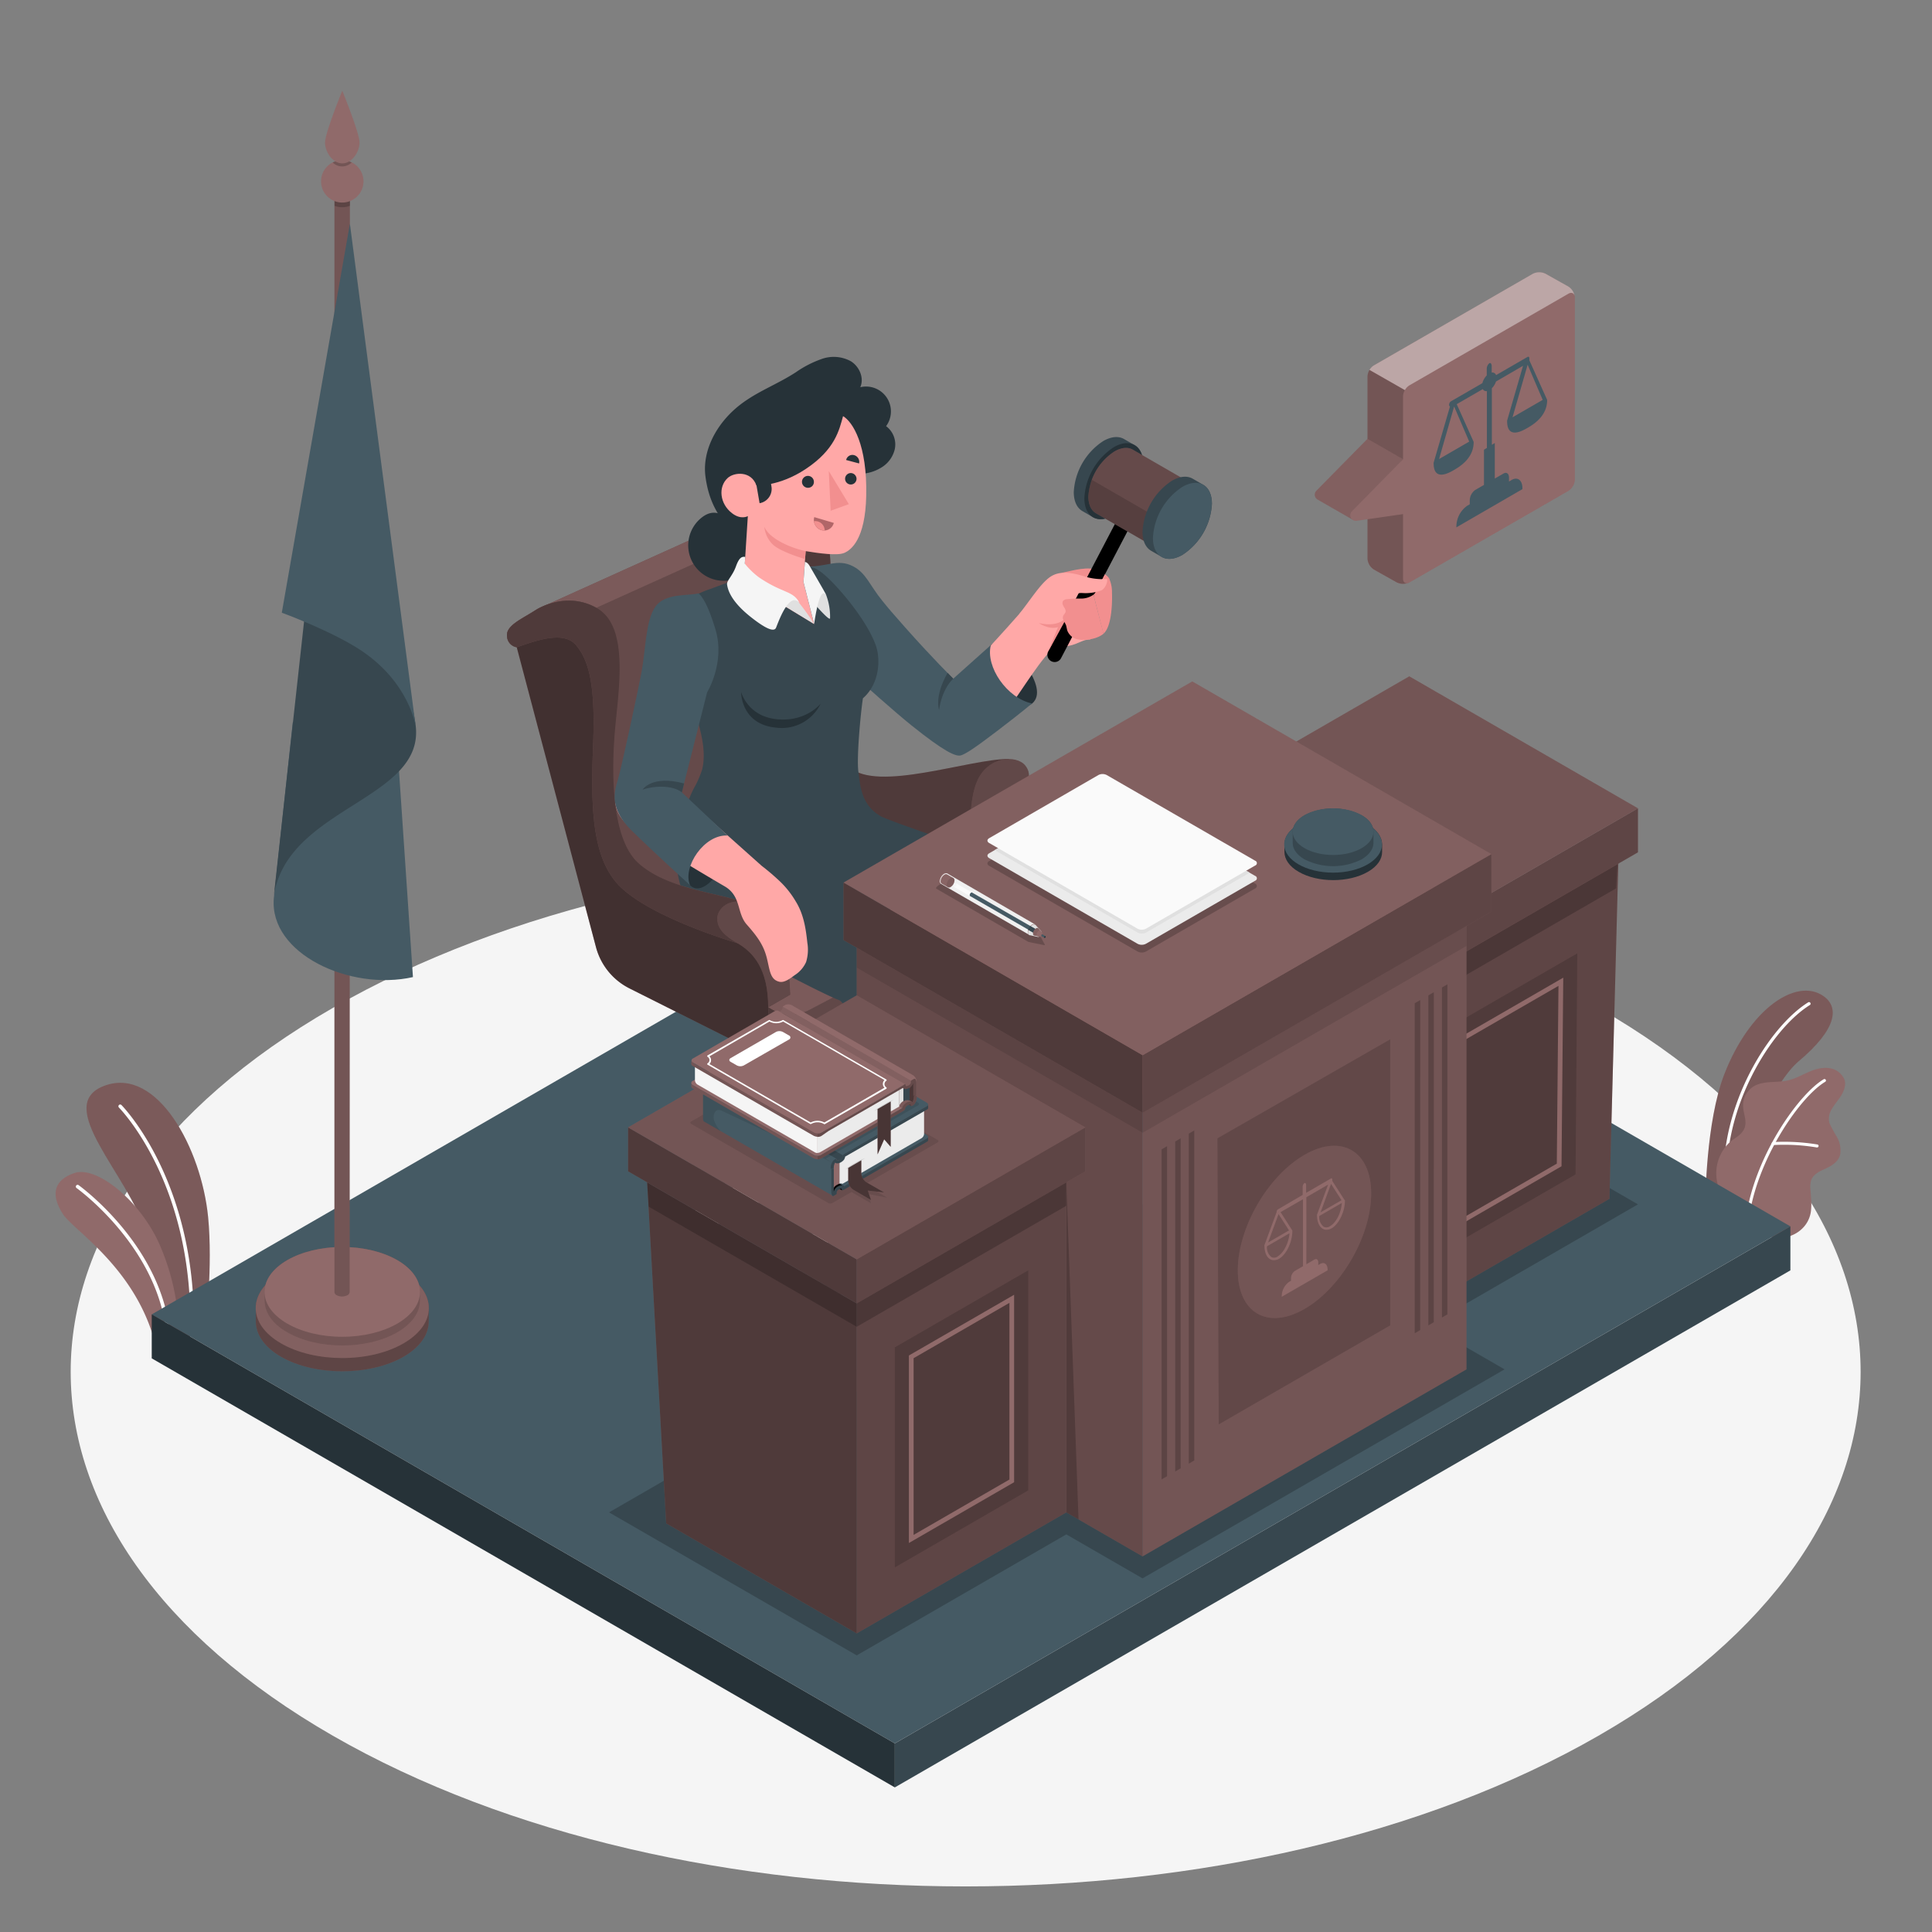 <svg xmlns="http://www.w3.org/2000/svg" viewBox="0 0 500 500"><rect x="0" y="0" width="500" height="500" fill="#808080" stroke="none"/><g id="freepik--Floor--inject-33"><path id="freepik--floor--inject-33" d="M413.69,260.85c-90.45-52-237.11-52-327.56,0s-90.45,136.34,0,188.35,237.11,52,327.56,0S504.14,312.86,413.69,260.85Z" style="fill:#f5f5f5"></path></g><g id="freepik--Plants--inject-33"><g id="freepik--plants--inject-33"><path d="M45.65,348.17l7.59-4.38s1.86-16.24.62-28.82c-1.74-17.68-13.15-39-26.77-34s6.24,23,10.66,38S45.65,348.17,45.65,348.17Z" style="fill:#906A6A"></path><path d="M45.65,348.17l7.59-4.38s1.86-16.24.62-28.82c-1.74-17.68-13.15-39-26.77-34s6.24,23,10.66,38S45.65,348.17,45.65,348.17Z" style="opacity:0.15"></path><path d="M49.64,346.33h0a.46.46,0,0,1-.45-.48c1.33-39.28-18.22-59-18.42-59.23a.46.46,0,0,1,.65-.65c.2.2,20,20.24,18.69,59.92A.46.46,0,0,1,49.64,346.33Z" style="fill:#fff"></path><path d="M40.88,350.9l5.4-3.11a59.49,59.49,0,0,0-4.55-24.69c-4.75-11.79-16.56-21.57-22.5-19.51s-5.79,6.26-2.89,10.68S36.84,329.21,40.88,350.9Z" style="fill:#906A6A"></path><path d="M43.73,349.72h0a.46.46,0,0,1-.46-.46c.11-24.84-23.21-41.62-23.45-41.79a.47.47,0,0,1-.11-.64.45.45,0,0,1,.64-.11c.24.17,23.95,17.23,23.84,42.54A.47.47,0,0,1,43.73,349.72Z" style="fill:#fff"></path></g><g id="freepik--plants--inject-33"><path d="M447.37,313.93l-6-3.11s.09-20.48,4.88-32.81c6.65-17.09,18.65-25,25.58-20.28,4.05,2.75,3.93,8.3-6.34,16.93C459.44,279.75,450.84,297.24,447.37,313.93Z" style="fill:#906A6A"></path><g style="opacity:0.15"><path d="M447.37,313.93l-6-3.11s.09-20.48,4.88-32.81c6.65-17.09,18.65-25,25.58-20.28,4.05,2.75,3.93,8.3-6.34,16.93C459.44,279.75,450.84,297.24,447.37,313.93Z"></path></g><path d="M446.59,300.48h.05a.42.42,0,0,0,.44-.38c1.34-17.31,12.1-34.25,21.31-40a.4.4,0,0,0,.12-.57.4.4,0,0,0-.56-.12c-9.38,5.87-20.33,23.08-21.69,40.65A.43.43,0,0,0,446.59,300.48Z" style="fill:#fff"></path><path d="M459.48,320.69c.73.66,3.52-.66,4.28-1a8.19,8.19,0,0,0,3.32-2.47,7.58,7.58,0,0,0,1.64-4.36,17.53,17.53,0,0,0,0-2.51c-.06-.83-.11-1.65-.17-2.47a6.15,6.15,0,0,1,.17-2.42c.55-1.54,2.2-2.35,3.69-3,1.65-.75,3.43-1.83,3.84-3.75a6.88,6.88,0,0,0-.81-4.37,39.51,39.51,0,0,1-2-3.72,4.76,4.76,0,0,1,.7-3.71c.67-1.16,1.58-2.16,2.3-3.29s1.55-3.11.75-4.56c-1.8-3.24-5.4-3.13-8.46-1.9-2.05.83-4,2-6.12,2.47-2.91.64-6.17,0-8.72,1.5a5.85,5.85,0,0,0-2.79,5.11c.06,1.9,1.06,3.84.41,5.63s-2.39,2.51-3.75,3.65a11,11,0,0,0-3.36,10.37,24.71,24.71,0,0,0,3,8S458.8,320.08,459.48,320.69Z" style="fill:#906A6A"></path><path d="M452.4,314.16h0a.41.41,0,0,0,.46-.32c2.64-15.14,13.31-30.17,19.5-33.87a.38.38,0,0,0,.14-.53.39.39,0,0,0-.53-.13c-6.32,3.77-17.2,19-19.88,34.4A.39.39,0,0,0,452.4,314.16Z" style="fill:#fff"></path><path d="M458.81,296.34a.2.2,0,0,0,.11,0,51.27,51.27,0,0,1,11.28.62.39.39,0,0,0,.44-.32.37.37,0,0,0-.31-.45,53,53,0,0,0-11.47-.62.4.4,0,0,0-.36.42A.39.39,0,0,0,458.81,296.34Z" style="fill:#fff"></path></g></g><g id="freepik--Stage--inject-33"><g id="freepik--Pallet--inject-33"><polygon points="39.27 340.16 231.58 451.19 463.35 317.38 271.03 206.35 39.27 340.16" style="fill:#455a64"></polygon><polygon points="39.27 340.16 39.27 351.54 231.58 462.58 231.58 451.19 39.27 340.16" style="fill:#263238"></polygon><polygon points="463.35 317.38 463.35 328.77 231.58 462.58 231.58 451.19 463.35 317.38" style="fill:#37474f"></polygon></g></g><g id="freepik--Character--inject-33"><g id="freepik--character--inject-33"><g id="freepik--Chair--inject-33"><path d="M177.6,327a4.55,4.55,0,0,0,.12,1.09,2.48,2.48,0,0,0,1,1.53l0,0a2.85,2.85,0,0,0,3-.23,9.2,9.2,0,0,0,4.17-7.22,3,3,0,0,0-1.18-2.64h0l-.2-.11h0a2.52,2.52,0,0,0-1.77-.07,4.43,4.43,0,0,0-1,.44A9.19,9.19,0,0,0,177.6,327Z" style="fill:#37474f"></path><path d="M178.74,318a3.84,3.84,0,0,1,1.85-.56,2.22,2.22,0,0,1,1.17.33l.11.06,2.68,1.55a2.52,2.52,0,0,0-1.77-.07,4.43,4.43,0,0,0-1,.44,9.19,9.19,0,0,0-4.16,7.2,4.55,4.55,0,0,0,.12,1.09,2.48,2.48,0,0,0,1,1.53l-2.76-1.6,0,0-.24-.14-.07-.05a3.07,3.07,0,0,1-1-2.55A9.2,9.2,0,0,1,178.74,318Z" style="fill:#263238"></path><path d="M222.65,302.73a5.22,5.22,0,0,0,.11,1.09,2.56,2.56,0,0,0,1,1.53l0,0a2.89,2.89,0,0,0,3-.24,9.18,9.18,0,0,0,4.16-7.21,3,3,0,0,0-1.17-2.64h0l-.2-.12h0a2.58,2.58,0,0,0-1.77-.07,5,5,0,0,0-1,.45A9.17,9.17,0,0,0,222.65,302.73Z" style="fill:#37474f"></path><path d="M223.78,293.78a3.76,3.76,0,0,1,1.86-.56,2.13,2.13,0,0,1,1.17.33l.11.05,2.68,1.55a2.58,2.58,0,0,0-1.77-.07,5,5,0,0,0-1,.45,9.17,9.17,0,0,0-4.16,7.2,5.22,5.22,0,0,0,.11,1.09,2.56,2.56,0,0,0,1,1.53l-2.76-1.6,0,0-.24-.14-.07,0a3.08,3.08,0,0,1-1-2.56A9.19,9.19,0,0,1,223.78,293.78Z" style="fill:#263238"></path><path d="M214.61,336.41a5.19,5.19,0,0,1-.12,1.09,2.51,2.51,0,0,1-1,1.53l0,0a2.87,2.87,0,0,1-3-.23,9.22,9.22,0,0,1-4.17-7.22,3,3,0,0,1,1.18-2.64h0l.2-.12h0a2.67,2.67,0,0,1,1.78-.07,5.5,5.5,0,0,1,1,.45A9.17,9.17,0,0,1,214.61,336.41Z" style="fill:#37474f"></path><path d="M213.47,327.46a3.84,3.84,0,0,0-1.85-.56,2.22,2.22,0,0,0-1.17.33l-.11.06-2.69,1.54a2.67,2.67,0,0,1,1.78-.07,5.5,5.5,0,0,1,1,.45,9.17,9.17,0,0,1,4.16,7.2,5.19,5.19,0,0,1-.12,1.09,2.51,2.51,0,0,1-1,1.53l2.75-1.6.05,0,.24-.14.07,0a3.08,3.08,0,0,0,1-2.56A9.2,9.2,0,0,0,213.47,327.46Z" style="fill:#263238"></path><path d="M243.85,322.09a5.22,5.22,0,0,1-.11,1.09,2.51,2.51,0,0,1-1,1.52l0,0a2.88,2.88,0,0,1-3-.24,9.19,9.19,0,0,1-4.17-7.21,3,3,0,0,1,1.18-2.64h0l.19-.12h0a2.58,2.58,0,0,1,1.77-.07,4.49,4.49,0,0,1,1,.45A9.17,9.17,0,0,1,243.85,322.09Z" style="fill:#37474f"></path><path d="M242.71,313.14a3.75,3.75,0,0,0-1.85-.57,2.22,2.22,0,0,0-1.17.33l-.11.06-2.68,1.55a2.58,2.58,0,0,1,1.77-.07,4.49,4.49,0,0,1,1,.45,9.17,9.17,0,0,1,4.16,7.2,5.22,5.22,0,0,1-.11,1.09,2.51,2.51,0,0,1-1,1.52l2.76-1.59,0,0,.24-.15.07,0a3.08,3.08,0,0,0,1-2.56A9.18,9.18,0,0,0,242.71,313.14Z" style="fill:#263238"></path><path d="M187.33,304.52a5.19,5.19,0,0,1-.12,1.09,2.56,2.56,0,0,1-1,1.53l0,0a2.89,2.89,0,0,1-3-.23,9.21,9.21,0,0,1-4.16-7.22,3,3,0,0,1,1.17-2.64h0l.2-.12h0a2.58,2.58,0,0,1,1.77-.07,5,5,0,0,1,1,.45A9.18,9.18,0,0,1,187.33,304.52Z" style="fill:#37474f"></path><path d="M186.19,295.57a3.76,3.76,0,0,0-1.85-.56,2.14,2.14,0,0,0-1.18.33l-.1.05-2.69,1.55a2.58,2.58,0,0,1,1.77-.07,5,5,0,0,1,1,.45,9.18,9.18,0,0,1,4.17,7.2,5.19,5.19,0,0,1-.12,1.09,2.56,2.56,0,0,1-1,1.53l2.76-1.6.05,0,.23-.14a.18.18,0,0,0,.07-.05,3.05,3.05,0,0,0,1-2.56A9.19,9.19,0,0,0,186.19,295.57Z" style="fill:#263238"></path><polygon points="212.19 295.72 227.05 291.46 227.05 294.63 212.19 303.21 212.19 295.72" style="fill:#f0f0f0"></polygon><polygon points="212.19 295.72 210.72 294.82 225.63 290.75 227.05 291.46 212.19 295.72" style="fill:#fafafa"></polygon><polygon points="205.75 305.19 184.68 297.3 184.68 294.08 205.75 295.97 205.75 305.19" style="fill:#f0f0f0"></polygon><polygon points="184.68 294.08 186.22 293.67 207.01 295.02 205.75 295.97 184.68 294.08" style="fill:#fafafa"></polygon><path d="M205.19,304.18c0,2.39,7.33,2.39,7.33,0V283.34h-7.33Z" style="fill:#fafafa"></path><path d="M210.68,298.76l4,26.17H212l-3.77-26.17A4.66,4.66,0,0,0,210.68,298.76Z" style="fill:#fafafa"></path><polygon points="208.19 298.75 208.19 305.94 211.96 329.36 211.96 324.93 208.19 298.75" style="fill:#f0f0f0"></polygon><rect x="211.96" y="324.93" width="2.76" height="4.43" style="fill:#e0e0e0"></rect><polygon points="206.94 305.73 179.75 319.98 179.75 315.59 206.94 298.78 206.94 305.73" style="fill:#f0f0f0"></polygon><path d="M206.93,298.78a3.13,3.13,0,0,1-1.74-.79l-27.13,16.45,1.69,1.15Z" style="fill:#fafafa"></path><polygon points="179.75 319.98 179.75 315.59 178.06 314.44 178.06 318.7 179.75 319.98" style="fill:#e0e0e0"></polygon><polygon points="241.2 314.94 212.16 305 212.16 298.48 241.2 310.56 241.2 314.94" style="fill:#f0f0f0"></polygon><path d="M212.16,298.48c.24-.06.34-.49.36-1.13l29.54,12.85-.86.36Z" style="fill:#fafafa"></path><polygon points="242.06 310.2 242.06 314.45 241.2 314.94 241.2 310.56 242.06 310.2" style="fill:#e0e0e0"></polygon><rect x="211.96" y="324.93" width="2.76" height="4.43" style="fill:#f0f0f0;opacity:0.1"></rect><polygon points="179.75 319.98 179.75 315.59 178.06 314.44 178.06 318.7 179.75 319.98" style="fill:#f0f0f0;opacity:0.1"></polygon><polygon points="242.06 310.2 242.06 314.45 241.2 314.94 241.2 310.56 242.06 310.2" style="opacity:0.1"></polygon><path d="M215.06,247H202.65v43c0,3.57,12.41,3.57,12.41,0Z" style="fill:#f0f0f0"></path><g id="freepik--chair--inject-33"><path d="M164.83,241.07l47.57-24.85s3.34-16.27-7.93-34c0,0,3.36-31.61-2.27-42.12-4.12-8-9-6.92-9-6.92l-54,24.39Z" style="fill:#906A6A"></path><path d="M164.83,241.07l47.57-24.85s3.34-16.27-7.93-34c0,0,3.36-31.61-2.27-42.12-4.12-8-9-6.92-9-6.92l-54,24.39Z" style="opacity:0.3"></path><path d="M193.15,133.17l-54,24.39,1.77,5.77L200,136.65C196.5,132.43,193.15,133.17,193.15,133.17Z" style="fill:#906A6A"></path><path d="M193.15,133.17l-54,24.39,1.77,5.77L200,136.65C196.5,132.43,193.15,133.17,193.15,133.17Z" style="opacity:0.15"></path><path d="M266.77,236.49v2.62a9.48,9.48,0,0,1-4.63,7.66l-53,27.84a10.53,10.53,0,0,1-9.15-.19l-30.59-17.66a10,10,0,0,1-4.53-7.84V246.3a9.45,9.45,0,0,1,4.63-7.65l50.2-26.22a11.44,11.44,0,0,1,9.31-.08l33.13,16.57A9.26,9.26,0,0,1,266.77,236.49Z" style="fill:#906A6A"></path><path d="M266.77,236.49v2.62a9.48,9.48,0,0,1-4.63,7.66l-53,27.84a10.53,10.53,0,0,1-9.15-.19l-30.59-17.66a10,10,0,0,1-4.53-7.84V246.3a9.45,9.45,0,0,1,4.63-7.65l50.2-26.22a11.44,11.44,0,0,1,9.31-.08l33.13,16.57A9.26,9.26,0,0,1,266.77,236.49Z" style="opacity:0.1"></path><path d="M266.77,236.49v2.62a9.48,9.48,0,0,1-4.63,7.66l-53,27.84a10.53,10.53,0,0,1-9.15-.19l-30.59-17.66a10,10,0,0,1-4.53-7.84V246.3a9.45,9.45,0,0,1,4.63-7.65l50.2-26.22a11.44,11.44,0,0,1,9.31-.08l33.13,16.57A9.26,9.26,0,0,1,266.77,236.49Z" style="opacity:0.25"></path><path d="M209.1,261.53l53-27.84c2.56-1.34,2.54-3.48,0-4.77L229,212.35a11.44,11.44,0,0,0-9.31.08l-50.2,26.22c-2.56,1.33-2.6,3.59-.1,5L200,261.34A10.53,10.53,0,0,0,209.1,261.53Z" style="fill:#906A6A"></path><path d="M209.1,261.53l53-27.84c2.56-1.34,2.54-3.48,0-4.77L229,212.35a11.44,11.44,0,0,0-9.31.08l-50.2,26.22c-2.56,1.33-2.6,3.59-.1,5L200,261.34A10.53,10.53,0,0,0,209.1,261.53Z" style="opacity:0.15"></path><path d="M205.7,275.52a10.27,10.27,0,0,1-5.76-1.1l-30.58-17.65a10,10,0,0,1-4.53-7.85v-2.63a9.57,9.57,0,0,1,4-7.24c-1.88,1.35-1.7,3.33.56,4.63l30.58,17.67a10,10,0,0,0,4.68,1.13Z" style="opacity:0.2"></path><path d="M193.15,133.17s7.81-5.3,16.06-.54,5.52,20.77,4.64,31.09-1.17,28.3,6.05,34.84,30.89-2.15,41.21-2.15L252,230c-10-5.46-26.09-11.07-39.6-13.75,0,0,.44-20.93-9.15-32.88,0,0,3.54-8.37,1.22-25.14C202.33,142.68,199.43,136.8,193.15,133.17Z" style="fill:#906A6A"></path><path d="M193.15,133.17s7.81-5.3,16.06-.54,5.52,20.77,4.64,31.09-1.17,28.3,6.05,34.84,30.89-2.15,41.21-2.15L252,230c-10-5.46-26.09-11.07-39.6-13.75,0,0,.44-20.93-9.15-32.88,0,0,3.54-8.37,1.22-25.14C202.33,142.68,199.43,136.8,193.15,133.17Z" style="opacity:0.45"></path><path d="M252,230c-.46-3-2.37-20.27.86-27.79,2.8-6.54,10.15-6.92,12.46-4.12s.25,6.2-3.43,11c-3.1,4.05-4.22,7.84-4.22,17.64Z" style="fill:#906A6A"></path><path d="M252,230c-.46-3-2.37-20.27.86-27.79,2.8-6.54,10.15-6.92,12.46-4.12s.25,6.2-3.43,11c-3.1,4.05-4.22,7.84-4.22,17.64Z" style="opacity:0.1"></path><path d="M252,230c-.46-3-2.37-20.27.86-27.79,2.8-6.54,10.15-6.92,12.46-4.12s.25,6.2-3.43,11c-3.1,4.05-4.22,7.84-4.22,17.64Z" style="opacity:0.25"></path></g></g><g id="freepik--character--inject-33"><path d="M256.43,167c2.41-2.42,6.53,1.31,9.33,5.56,2.38,3.61,3.8,7.49,1.32,9.54s-6.9-2.23-9-5S254.68,168.71,256.43,167Z" style="fill:#263238"></path><path d="M262.42,181.36c-2.5,3.16-7.23,8.42-8.23,9.38-3.49,3.35-6.38,5.53-13,.62s-27-24-27-24l-6.24-20.69c5.27.42,10.05-.15,14.75,4.62,3.9,4,24.12,25.34,24.12,25.34l3.94-3.64" style="fill:#ffa8a7"></path><path d="M274.66,148.28c2.9-.61,7.14-1.9,9.69-.6s2.79,2.22,2.79,2.22l-3.35,3.84Z" style="fill:#f28f8f"></path><path d="M268.75,153.2c-1.79,2.17-13.86,15.88-18.38,20.12l10.36,10.41c3.91-5.27,9.16-14.18,12.62-16.59,4.71.72,6.12-1.67,8.85-1.67l-3.72-15.89S271.29,150.15,268.75,153.2Z" style="fill:#ffa8a7"></path><path d="M272.07,171.12h0a1.87,1.87,0,0,1-.79-2.53l20.14-38.48,3.33,1.74L274.6,170.33A1.87,1.87,0,0,1,272.07,171.12Z"></path><path d="M290.88,113.61c-1.38-.79-3.27-.67-5.37.54a16.87,16.87,0,0,0-7.62,13.2c0,2.42.86,4.13,2.24,4.92l2.73,1.58c1.38.8,3.28.69,5.39-.53a16.84,16.84,0,0,0,7.62-13.19c0-2.43-.86-4.14-2.24-4.93Z" style="fill:#37474f"></path><path d="M288.25,115.73c4.2-2.43,7.62-.46,7.62,4.4a16.87,16.87,0,0,1-7.62,13.19c-4.21,2.43-7.62.46-7.62-4.4A16.82,16.82,0,0,1,288.25,115.73Z" style="fill:#263238"></path><path d="M293.15,116.36c-1.22-.7-2.89-.59-4.74.48a14.88,14.88,0,0,0-6.74,11.66c0,2.15.76,3.65,2,4.35L301.27,143c1.22.71,2.9.61,4.76-.46a14.89,14.89,0,0,0,6.73-11.67c0-2.15-.75-3.65-2-4.35Z" style="fill:#906A6A"></path><path d="M293.15,116.36c-1.22-.7-2.89-.59-4.74.48a14.88,14.88,0,0,0-6.74,11.66c0,2.15.76,3.65,2,4.35L301.27,143c1.22.71,2.9.61,4.76-.46a14.89,14.89,0,0,0,6.73-11.67c0-2.15-.75-3.65-2-4.35Z" style="opacity:0.3"></path><path d="M309.35,139.64l-26.8-15.47a12.21,12.21,0,0,0-.88,4.33c0,2.15.76,3.65,2,4.35L301.27,143c1.22.71,2.9.61,4.76-.46A12.32,12.32,0,0,0,309.35,139.64Z" style="opacity:0.15"></path><path d="M308.66,123.88c-1.37-.79-3.27-.68-5.36.53a16.84,16.84,0,0,0-7.62,13.2c0,2.43.85,4.13,2.23,4.93l2.74,1.58c1.37.79,3.27.68,5.38-.53a16.84,16.84,0,0,0,7.62-13.2c0-2.43-.86-4.13-2.24-4.92Z" style="fill:#37474f"></path><path d="M306,126c4.21-2.43,7.62-.46,7.62,4.4a16.84,16.84,0,0,1-7.62,13.2c-4.21,2.43-7.62.46-7.62-4.4A16.84,16.84,0,0,1,306,126Z" style="fill:#455a64"></path><path d="M283,153.93a3.63,3.63,0,0,0,.93-1.37s2-3.91,2-3.91a3.89,3.89,0,0,1,1.32,1.56,8.53,8.53,0,0,1,.53,3.12c.11,3.24-.16,8.95-2.21,10.68" style="fill:#f28f8f"></path><path d="M263.76,158.93c3-3.81,5.29-7.49,7.65-9.35s5.32-1.56,8.81-.54a16.14,16.14,0,0,0,6.25.81c.3.2-.2,2.34-1.44,2.94a11.93,11.93,0,0,1-5.11.67c-4,0-.76,4.88-6.12,8.85C272.13,165.18,263.76,158.93,263.76,158.93Z" style="fill:#ffa8a7"></path><path d="M285.6,164c-2.05,1.73-6.24,2-7.77,1.07a3.86,3.86,0,0,1-1.48-1.57c-.33-.64-.26-1.38-.6-2-.16-.33-.38-.64-.53-1a1.43,1.43,0,0,1-.08-1.09c.15-.38.54-.65.63-1.06a1.22,1.22,0,0,0-.11-.7c-.16-.37-.42-.69-.57-1.06a1.11,1.11,0,0,1,.07-1.13,1.44,1.44,0,0,1,.93-.38,30.13,30.13,0,0,1,3.79-.17,5.5,5.5,0,0,0,3.1-1" style="fill:#f28f8f"></path><path d="M276.59,158.92c-1.69,3.07-5.54,2.88-7.72,2.32,0,0,2.48,1.82,4.93,1.07l-2.52,6.28Z" style="fill:#f28f8f"></path><path d="M208.24,146.59c5.5.32,8.45-2.2,12.59,0,3.36,1.78,4.2,4.81,7.48,8.85,1.78,2.2,2.52,3.07,5.88,6.86,7.09,8,12.51,13.34,12.51,13.34l9.73-8.69c-1.43,5.61,4.2,13.77,10.65,15.1,0,0-2.29,2-9.14,7.22-5.26,4-8.23,6.07-9.45,6.26s-4-.89-12.6-7.8-29.83-26.58-29.83-26.58Z" style="fill:#455a64"></path><path d="M246.7,175.64c-3.13,3-3.66,8.09-3.66,8.09s-1.32-3.42,2.2-9.59Z" style="fill:#37474f"></path><path d="M205.91,96.38l-.12.07c-5.45,3.52-11.34,5.37-16.23,10s-7.74,10.88-7,16.77c1.32,10.42,7.05,14.11,10.48,18,.16.18,5.56,3.93,5.79,3.94l3.55.16c.86,0,2,.49,2.77.23,1.08-.34,1.89-1.78,2.53-2.63a34.22,34.22,0,0,1,8.65-7.8c1.42-.95,2.41-3,3.07-4.51a16.55,16.55,0,0,0,1.33-5.36,2.15,2.15,0,0,1,2.41-2.64,11.06,11.06,0,0,0,5.31-1.84,7.55,7.55,0,0,0,3.13-4.58,5.9,5.9,0,0,0-2.26-5.9,6.44,6.44,0,0,0-6.68-10.08c1.06-2.38-.23-5.35-2.44-6.72a9.25,9.25,0,0,0-7.54-.59A27.62,27.62,0,0,0,205.91,96.38Z" style="fill:#263238"></path><path d="M193.19,148.14a9.16,9.16,0,0,1-11.83-14c3.86-3.26,6.95-.51,10.22,3.35S197.05,144.87,193.19,148.14Z" style="fill:#263238"></path><path d="M230,273c-4.16-.71-7.85,2.51-8.23,3.56-.51,1.43-.46,4.36,1.12,8A25.15,25.15,0,0,1,224.33,296c-.42,3.29-2.28,11.46.91,15.72s10.45,8.12,13.28,2.54c.92-1.82-.58-8.3-1.19-13-1.21-9.39-2.07-18.7-2.07-18.7Z" style="fill:#263238"></path><path d="M228.43,280.35a91.71,91.71,0,0,1,.58,13.74c-.26,5,.68,8.33,2.33,10.63,1.83,2.53,6.55,4.08,6.16-1.1-.26-3.61-2.24-21.13-2.24-21.13Z" style="fill:#ffa8a7"></path><path d="M223.22,274.91c-.3,3.08,1.07,11.33,5,18.34s9.58,15,10.55,19.83c.19-2.2-.59-6.27-1.15-9.89a2,2,0,0,1,0-.24l-.09-.63c0-.09,0-.19-.05-.28,0-.27-.07-.53-.1-.79v-.06c-.38-2.93-.72-5.86-1-8.5-.23-2.11-.44-4-.6-5.63-.08-.8-.16-1.51-.22-2.13,0-.3-.05-.59-.08-.84-.1-1-.15-1.6-.15-1.6L230,273a8,8,0,0,0-.81-.09A9.18,9.18,0,0,0,223.22,274.91Z" style="opacity:0.15"></path><path d="M249.07,222.8c-13.19-8.38-29.52-13.25-29.52-13.25l-14.34,10.5L219,233.19,236.68,246s3.46-.15,1.17,5.17c-.72,1.69-1.85,5.08-3,8.93l7.66,23.39s4.78-7.9,11.82-22.31c6.53-13.39,8.28-22.34,7.77-25.36C261.39,231.86,259.75,229.58,249.07,222.8Z" style="fill:#906A6A"></path><path d="M249.07,222.8c-13.19-8.38-29.52-13.25-29.52-13.25l-14.34,10.5L219,233.19,236.68,246s3.46-.15,1.17,5.17c-.72,1.69-1.85,5.08-3,8.93l7.66,23.39s4.78-7.9,11.82-22.31c6.53-13.39,8.28-22.34,7.77-25.36C261.39,231.86,259.75,229.58,249.07,222.8Z" style="opacity:0.2"></path><path d="M217.17,226.63l-1.7-1.28c4.81-2.31,6.46-7.94,6.46-7.94a14.3,14.3,0,0,1-3.6,8.57c1.22.77,18.74,11.81,21.95,15.71s5.38,5.25,5.5,14.27c.1,7.62.41,20.94.41,20.94L223.3,246.17,213.44,229Z" style="opacity:0.2"></path><path d="M237.71,313c-1-.1-1.13,1.63-1.82,3.82a11.21,11.21,0,0,0-.54,6.59c.74,2.81,5.12,3.52,7.17,7.3s4.92,10.51,12.64,13,14,.49,15.69-1.71.62-4.56-4.13-8c-5-3.6-6.47-4.66-6.47-4.66Z" style="fill:#263238"></path><path d="M248.69,300.22a120,120,0,0,0,3.5,13.87,55.47,55.47,0,0,0,8.64,14.71c.79,1,2.61,2.94,3.25,3.76a1.52,1.52,0,0,1-.29,2.34c-1.81,1.55-9.13,1.54-13.05-1.75s-7.28-10-9.58-12.62a38.81,38.81,0,0,1-2.44-3,5.07,5.07,0,0,1-1.07-3.33,14.85,14.85,0,0,0-.05-4.72,54.75,54.75,0,0,0-1.59-6.17Z" style="fill:#ffa8a7"></path><path d="M181.8,201.24C175.91,210.42,175,222.1,177,228c2.71,8.06,5.9,11.75,16.64,18.83,8.89,5.87,21.38,9.64,24,11s3.48,4.42,4.58,9.86c1,5.16,2.28,13.49,7.51,24.54,5.52,11.67,7,15.12,7,15.12s7.3,3.17,13.22-2c0,0-6.21-48.57-8.16-55.55s-29.85-27-29.85-27,4.16-11.14,6.63-18.92Z" style="fill:#906A6A"></path><path d="M176.65,211.4a52,52,0,0,1,2.83-7.22,25.79,25.79,0,0,0,2.25-5.08c1.64-6.85-2.26-14.8-3.66-21.71a50.18,50.18,0,0,1-.89-12.77c.19-3.27,0-8.8,3.08-10.67a19.29,19.29,0,0,1,3.48-1.49l9.41-3.5s9.36-1.63,14.34-2.29c2.74-.37,4.42.53,7.6,3.7s9.28,10.45,11.52,16.52c1.31,3.55,1.11,10-3.29,13.83-.63,4.18-1.66,15.49-1.17,19,.46,3.33.61,8.7,6,11.64,9,3.88,31.9,10,35.27,17s-6,32.05-6,32.05-3.65,7.53-17.21,12.31-18.73.1-18.73.1-1.57-12.93-4.35-14c-5.16-2-22.45-11.28-27.93-14.31C170.12,234,175.4,215.23,176.65,211.4Z" style="fill:#37474f"></path><path d="M212.39,182.09s-3.68,4.74-11.19,4.06c-7.75-.69-9.4-7.07-9.4-7.07s-.14,8.4,9.12,9.24A11.16,11.16,0,0,0,212.39,182.09Z" style="fill:#263238"></path><path d="M218.18,107.7c2.51,1.48,6.28,7.4,6,20.61-.24,11.2-3.86,14-5.68,14.78s-6.58.1-10-.46l-.56,8,2.75,10.88L192.46,150.4l1.08-16.83s-1.74,1.06-4.09-.75c-3.17-2.43-3.66-6.8-1.12-9.12,1.63-1.5,6.06-1.93,7.43,1.92,0,0,5.84.35,12.74-4.23C216.14,116.33,217.2,111.25,218.18,107.7Z" style="fill:#ffa8a7"></path><path d="M196.58,130.23h0l-1-5.79,3.7-.66.37,2.1A3.76,3.76,0,0,1,196.58,130.23Z" style="fill:#263238"></path><path d="M210.63,124.6a1.49,1.49,0,0,1-1.36,1.63,1.54,1.54,0,1,1,1.36-1.63Z" style="fill:#263238"></path><path d="M210.73,133.83l5.06,1.5a2.59,2.59,0,0,1-3.23,1.87A2.77,2.77,0,0,1,210.73,133.83Z" style="fill:#b16668"></path><path d="M213.43,137.29a2.44,2.44,0,0,0-2.44-2.43,1.86,1.86,0,0,0-.33,0,2.72,2.72,0,0,0,1.9,2.3A2.37,2.37,0,0,0,213.43,137.29Z" style="fill:#f28f8f"></path><path d="M222.33,119.94l-3.35-.89a1.66,1.66,0,0,1,2.06-1.26A1.81,1.81,0,0,1,222.33,119.94Z" style="fill:#263238"></path><path d="M221.67,123.87a1.48,1.48,0,1,1-1.58-1.44A1.51,1.51,0,0,1,221.67,123.87Z" style="fill:#263238"></path><polygon points="214.49 121.91 214.97 132.18 219.68 130.47 214.49 121.91" style="fill:#f28f8f"></polygon><path d="M208.5,142.63c-4.19-.89-9.52-3.37-10.68-6.3a7.23,7.23,0,0,0,2.35,4.74c2.22,1.9,8.19,3.62,8.19,3.62Z" style="fill:#f28f8f"></path><path d="M210.69,161.47a60.38,60.38,0,0,0-4.63-6.37c-1.31-1.25-13.05-5.38-13.31-9.23l-.29,4.53Z" style="fill:#e0e0e0"></path><path d="M206.93,156.09c-2.7-3.32-5.61,5.26-6.1,6.38s-2.57.35-6.53-2.79-5.84-6-6.14-8.47c-.11-.91,1.43-2.21,2.3-4.62s1.58-2.58,2.4-2.46l-.11,1.74a19.93,19.93,0,0,0,3.66,3.54C202.64,153.67,205.26,152.77,206.93,156.09Z" style="fill:#f5f5f5"></path><path d="M213.74,153.8a16.11,16.11,0,0,1,1.08,6.23c-.14.8-4.27-4-4.27-4S212.28,151.77,213.74,153.8Z" style="fill:#e0e0e0"></path><path d="M210.69,161.47c.74-4.83,1.37-6.58,1.7-7.21.64-1.28,1.35-.46,1.35-.46s-1-1.86-2.5-4.39c-1.71-2.82-1.87-3.75-2.93-4l-.37,5.21Z" style="fill:#f5f5f5"></path></g><path d="M162.86,255.77l36.73,18.45-.78-13.53,5.66-3.27c-.4-10.49-3.28-21.26-10.7-23.64-9.29-2.94-21.34-3.89-28.57-10.43s-6.93-24.52-6-34.84,3.6-26.33-4.64-31.09-16.06.54-16.06.54c-3.53,2.28-7.62,3.94-7.28,6.71a3,3,0,0,0,2.51,2.83l20.5,77.58A16.73,16.73,0,0,0,162.86,255.77Z" style="fill:#906A6A"></path><g style="opacity:0.55"><path d="M162.86,255.77l36.73,18.45-.78-13.53,5.66-3.27c-.4-10.49-3.28-21.26-10.7-23.64-9.29-2.94-21.34-3.89-28.57-10.43s-6.93-24.52-6-34.84,3.6-26.33-4.64-31.09-16.06.54-16.06.54c-3.53,2.28-7.62,3.94-7.28,6.71a3,3,0,0,0,2.51,2.83l20.5,77.58A16.73,16.73,0,0,0,162.86,255.77Z"></path></g><path d="M149.11,167c3.3,3.95,5,10.22,4.39,25.62s-.36,27.83,5.67,35.38c7.14,8.95,31.65,16.08,31.65,16.08l9.57-4.37a12,12,0,0,0-6.62-5.92c-9.29-2.94-21.34-3.89-28.57-10.43s-6.93-24.52-6-34.84,3.6-26.33-4.64-31.09-16.06.54-16.06.54c-3.53,2.28-7.62,3.94-7.28,6.71a3,3,0,0,0,2.51,2.83C138.27,166,145.81,163,149.11,167Z" style="fill:#906A6A"></path><g style="opacity:0.45"><path d="M149.11,167c3.3,3.95,5,10.22,4.39,25.62s-.36,27.83,5.67,35.38c7.14,8.95,31.65,16.08,31.65,16.08l9.57-4.37a12,12,0,0,0-6.62-5.92c-9.29-2.94-21.34-3.89-28.57-10.43s-6.93-24.52-6-34.84,3.6-26.33-4.64-31.09-16.06.54-16.06.54c-3.53,2.28-7.62,3.94-7.28,6.71a3,3,0,0,0,2.51,2.83C138.27,166,145.81,163,149.11,167Z"></path></g><path d="M198.81,260.69l5.66-3.27c0-6.28-1.61-19.93-9.56-23.23-6.31-2.61-9.35,1.24-9.29,3.61.08,2.67,2,4.44,5.2,6.27C195.05,246.51,198.81,250.88,198.81,260.69Z" style="fill:#906A6A"></path><path d="M198.81,260.69l5.66-3.27c0-6.28-1.61-19.93-9.56-23.23-6.31-2.61-9.35,1.24-9.29,3.61.08,2.67,2,4.44,5.2,6.27C195.05,246.51,198.81,250.88,198.81,260.69Z" style="opacity:0.1"></path><path d="M198.81,260.69l5.66-3.27c0-6.28-1.61-19.93-9.56-23.23-6.31-2.61-9.35,1.24-9.29,3.61.08,2.67,2,4.44,5.2,6.27C195.05,246.51,198.81,250.88,198.81,260.69Z" style="opacity:0.25"></path><g id="freepik--Arm--inject-33"><path d="M178.57,229.07c1.21,1.25,4,2,8.21-4.55,3.41-5.31,1.53-8.28,1.53-8.28s-3.28-1.48-7.93,3.12A8.2,8.2,0,0,0,178.57,229.07Z" style="fill:#263238"></path><path d="M160.45,201.21c1.63-6.58,5.57-24.49,9.07-37.89,1.17-4.45,5.89-7,10-9.06,9.36,7.26,3.33,23.13,3.33,23.13L176,205.22l21.13,18.86h0a58.37,58.37,0,0,1,5,4.3,24,24,0,0,1,3.81,4.91c2.05,3.3,2.61,7,3,10.7a10.81,10.81,0,0,1-.33,5,7.84,7.84,0,0,1-2.9,3.35c-1.06.76-2.63,2.05-4,1.74-2.52-.57-2.47-3.19-3.33-6.42s-2.51-5.43-5.12-8.39-1.39-7.18-5.51-9.76c0,0-15.42-9-22.81-14C157,210.05,159.34,205.66,160.45,201.21Z" style="fill:#ffa8a7"></path><path d="M180.75,153.57c-2.88.69-8.73-.11-11.2,3.52s-2.47,11.17-3.5,16.72c-.94,5.08-5.32,25.33-6.22,28.27s-2.09,7.24,3.59,12.81c6.39,6.27,15.15,14.18,15.15,14.18-2-4.7,3.7-13.21,9.74-12.83l-11.85-11.18L183,179.18s4.73-7.68,2.18-16.22S180.75,153.57,180.75,153.57Z" style="fill:#455a64"></path><path d="M176.46,205.06c-2.5-2-7.51-1.66-10.17-.69,0,0,2.35-3.87,10.75-1.61Z" style="fill:#37474f"></path></g></g></g><g id="freepik--Dais--inject-33"><polygon id="freepik--Shadow--inject-33" points="221.72 428.41 157.62 391.4 359.79 274.68 423.9 311.69 369.66 343.01 389.38 354.39 295.69 408.48 275.96 397.1 221.72 428.41" style="fill:#37474f"></polygon><g id="freepik--dais-podium--inject-33"><polygon points="364.39 340.35 416.52 310.25 418.97 217.74 364.39 249.25 364.39 340.35" style="fill:#906A6A"></polygon><polygon points="364.39 340.35 416.52 310.25 418.97 217.74 364.39 249.25 364.39 340.35" style="opacity:0.35"></polygon><polygon points="370.75 268.35 408.2 246.73 407.75 303.93 370.74 325.29 370.75 268.35" style="opacity:0.15"></polygon><path d="M403.33,255.15l-.43,46-27.3,15.76V271.15l27.72-16m1.23-2.12L374.4,270.45V319l29.72-17.17.45-48.79Z" style="fill:#906A6A"></path><polygon points="418.24 229.91 418.61 223.63 364.39 254.94 364.39 261 418.24 229.91" style="opacity:0.2"></polygon><polygon points="364.39 254.94 364.39 243.55 423.9 209.19 423.9 220.58 364.39 254.94" style="fill:#906A6A"></polygon><polygon points="364.39 254.94 364.39 243.55 423.9 209.19 423.9 220.58 364.39 254.94" style="opacity:0.35"></polygon><polygon points="364.39 243.55 305.21 209.39 364.72 175.03 423.9 209.19 364.39 243.55" style="fill:#906A6A"></polygon><polygon points="364.39 243.55 305.21 209.39 364.72 175.03 423.9 209.19 364.39 243.55" style="opacity:0.2"></polygon><polygon points="275.96 391.4 295.69 402.79 295.69 283.22 221.72 240.51 221.72 360.08 275.96 391.4" style="fill:#906A6A"></polygon><polygon points="275.96 391.4 295.69 402.79 295.69 283.22 221.72 240.51 221.72 360.08 275.96 391.4" style="opacity:0.3"></polygon><polygon points="295.69 283.22 379.52 234.82 379.52 354.39 295.69 402.79 295.69 283.22" style="fill:#906A6A"></polygon><polygon points="295.69 283.22 379.52 234.82 379.52 354.39 295.69 402.79 295.69 283.22" style="opacity:0.2"></polygon><polygon points="305.55 192.11 221.72 240.51 295.69 283.22 379.52 234.82 305.55 192.11" style="fill:#906A6A"></polygon><polygon points="305.55 192.11 221.72 240.51 295.69 283.22 379.52 234.82 305.55 192.11" style="opacity:0.1"></polygon><polygon points="300.62 297.45 300.62 382.86 302.03 382.05 302.03 296.64 300.62 297.45" style="opacity:0.2"></polygon><polygon points="304.14 295.42 304.14 380.82 305.55 380.01 305.55 294.6 304.14 295.42" style="opacity:0.2"></polygon><polygon points="307.66 293.38 307.66 378.79 309.07 377.97 309.07 292.56 307.66 293.38" style="opacity:0.2"></polygon><polygon points="366.13 259.63 366.13 345.04 367.54 344.23 367.55 258.82 366.13 259.63" style="opacity:0.2"></polygon><polygon points="369.66 257.6 369.66 343.01 371.06 342.19 371.07 256.78 369.66 257.6" style="opacity:0.2"></polygon><polygon points="373.18 255.56 373.18 340.97 374.58 340.16 374.59 254.75 373.18 255.56" style="opacity:0.2"></polygon><polygon points="315.07 294.6 359.79 268.98 359.79 343 315.41 368.63 315.07 294.6" style="opacity:0.15"></polygon><path d="M337.6,298.87c9.53-5.5,17.26-1,17.26,10s-7.73,24.39-17.26,29.89-17.26,1-17.26-10S328.07,304.38,337.6,298.87Z" style="fill:#906A6A"></path><path d="M337.6,298.87c9.53-5.5,17.26-1,17.26,10s-7.73,24.39-17.26,29.89-17.26,1-17.26-10S328.07,304.38,337.6,298.87Z" style="opacity:0.2"></path><polygon points="275.96 305.99 279.12 393.22 275.96 391.4 275.96 305.99" style="opacity:0.2"></polygon><path d="M347.94,310.53h0l-3.15-4.92s0-.08,0-.12v-.26c0-.23-.15-.34-.33-.24l-6.44,3.72v-2c0-.43-.2-.66-.45-.52a1.3,1.3,0,0,0-.44,1v2.05L330.71,313a.76.76,0,0,0-.32.61v.07l-3.16,8.57s0,0,0,0a.19.19,0,0,0,0,.08c0,1.72.54,3,1.48,3.55a1.86,1.86,0,0,0,1,.26,2.72,2.72,0,0,0,1.32-.38c1.89-1.1,3.43-4.32,3.43-7.2a.37.37,0,0,0-.05-.18h0l-3-4.68,5.8-3.34v17.34l-2.1,1.21a2.37,2.37,0,0,0-1,1.88v.67l-.48.28a4.62,4.62,0,0,0-1.92,3.68v.19l11.87-6.85v-.19c0-1.42-.87-2.07-1.93-1.46l-.48.28v-.67c0-.73-.44-1.06-1-.75l-2.09,1.22V309.84l5.63-3.26-2.87,7.78v0a.41.41,0,0,0,0,.08c0,1.72.54,3,1.48,3.56a1.86,1.86,0,0,0,1,.26,2.72,2.72,0,0,0,1.32-.38c1.89-1.1,3.43-4.33,3.43-7.2A.37.37,0,0,0,347.94,310.53Zm-17.05,3.67,2.71,4.23-5.42,3.13Zm-.25,11a1.57,1.57,0,0,1-1.62.12,3.21,3.21,0,0,1-1.13-2.78l5.83-3.37C333.53,321.64,332.23,324.25,330.64,325.17Zm16.55-14.58-5.43,3.13,2.71-7.36Zm-3,6.73a1.6,1.6,0,0,1-1.63.13,3.21,3.21,0,0,1-1.13-2.78l5.83-3.37C347.12,313.8,345.81,316.41,344.23,317.32Z" style="fill:#906A6A"></path><polygon points="295.72 287.99 295.71 273.09 385.96 221.04 385.97 235.94 295.72 287.99" style="fill:#906A6A"></polygon><polygon points="295.72 287.99 295.71 273.09 385.96 221.04 385.97 235.94 295.72 287.99" style="opacity:0.35"></polygon><polygon points="295.72 273.09 218.31 228.4 218.31 243.3 295.72 287.99 295.72 273.09" style="fill:#906A6A"></polygon><polygon points="295.72 273.09 218.31 228.4 218.31 243.3 295.72 287.99 295.72 273.09" style="opacity:0.45"></polygon><polygon points="379.51 244.82 379.51 239.66 295.72 287.99 221.72 245.27 221.72 250.42 295.72 293.15 379.51 244.82" style="opacity:0.1"></polygon><polygon points="295.71 273.09 218.31 228.4 308.56 176.35 385.96 221.04 295.71 273.09" style="fill:#906A6A"></polygon><polygon points="295.71 273.09 218.31 228.4 308.56 176.35 385.96 221.04 295.71 273.09" style="opacity:0.1"></polygon><polygon points="221.72 422.72 275.96 391.4 275.96 305.99 221.72 337.31 221.72 422.72" style="fill:#906A6A"></polygon><polygon points="221.72 422.72 275.96 391.4 275.96 305.99 221.72 337.31 221.72 422.72" style="opacity:0.35"></polygon><polygon points="221.72 422.72 172.41 394.25 167.48 305.99 221.72 337.31 221.72 422.72" style="fill:#906A6A"></polygon><polygon points="221.72 422.72 172.41 394.25 167.48 305.99 221.72 337.31 221.72 422.72" style="opacity:0.45"></polygon><polygon points="221.72 337.31 221.72 325.92 280.89 291.76 280.89 303.15 221.72 337.31" style="fill:#906A6A"></polygon><polygon points="221.72 337.31 221.72 325.92 280.89 291.76 280.89 303.15 221.72 337.31" style="opacity:0.35"></polygon><polygon points="221.72 325.92 162.55 291.76 162.55 303.14 221.72 337.31 221.72 325.92" style="fill:#906A6A"></polygon><polygon points="221.72 325.92 162.55 291.76 162.55 303.14 221.72 337.31 221.72 325.92" style="opacity:0.45"></polygon><polygon points="275.96 312.06 275.96 305.99 221.72 337.31 167.48 305.99 167.88 312.29 221.72 343.37 275.96 312.06" style="opacity:0.2"></polygon><polygon points="221.72 325.92 162.55 291.76 221.72 257.59 280.89 291.76 221.72 325.92" style="fill:#906A6A"></polygon><polygon points="221.72 325.92 162.55 291.76 221.72 257.59 280.89 291.76 221.72 325.92" style="opacity:0.2"></polygon><polygon points="231.58 348.7 266.1 328.77 266.1 385.71 231.58 405.64 231.58 348.7" style="opacity:0.15"></polygon><path d="M261.24,337.18V382.9l-24.8,14.33V351.5l24.8-14.32m1.22-2.1L235.22,350.8v48.53l27.23-15.73V335.08Z" style="fill:#906A6A"></path></g><g id="freepik--Base--inject-33"><path d="M354,213.37c-4.95-2.86-13-2.86-17.9,0-2.47,1.42-3.7,3.29-3.69,5.16v1.94c0,1.87,1.22,3.74,3.69,5.16,4.94,2.86,12.95,2.86,17.9,0,2.47-1.42,3.7-3.29,3.69-5.16v-1.94C357.65,216.66,356.42,214.79,354,213.37Z" style="fill:#263238"></path><ellipse cx="345" cy="218.53" rx="12.65" ry="7.31" style="fill:#455a64"></ellipse><path d="M352.4,211a16.35,16.35,0,0,0-14.8,0c-2,1.18-3.06,2.73-3.05,4.27v2.85c0,1.55,1,3.09,3.05,4.27a16.35,16.35,0,0,0,14.8,0c2-1.18,3.05-2.72,3.05-4.27v-2.85C355.45,213.69,354.44,212.14,352.4,211Z" style="fill:#37474f"></path><ellipse cx="345" cy="215.23" rx="10.46" ry="6.04" style="fill:#455a64"></ellipse></g><g id="freepik--Sheets--inject-33"><g style="opacity:0.2"><path d="M256,224.08l38.4,22.17a2.35,2.35,0,0,0,2.16,0l28.27-16.32a.66.66,0,0,0,0-1.24l-38.41-22.18a2.41,2.41,0,0,0-2.16,0L256,222.83C255.4,223.17,255.4,223.73,256,224.08Z"></path></g><path d="M256,222.08l38.4,22.17a2.35,2.35,0,0,0,2.16,0l28.27-16.32a.66.66,0,0,0,0-1.25l-38.41-22.17a2.41,2.41,0,0,0-2.16,0L256,220.83C255.4,221.17,255.4,221.73,256,222.08Z" style="fill:#ebebeb"></path><path d="M284.26,204.51,257.42,220l37,21.35a2.41,2.41,0,0,0,2.16,0l26.84-15.5-37-21.35A2.41,2.41,0,0,0,284.26,204.51Z" style="fill:#e0e0e0"></path><path d="M256,218.17l38.4,22.18a2.41,2.41,0,0,0,2.16,0L324.83,224a.66.66,0,0,0,0-1.25l-38.41-22.17a2.35,2.35,0,0,0-2.16,0L256,216.92C255.4,217.27,255.4,217.83,256,218.17Z" style="fill:#fafafa"></path></g><g id="freepik--Pen--inject-33"><path d="M242.34,230l23.83,13.78,4.08.82a.12.12,0,0,0,.13-.18l-1.27-2.34-23.84-13.77C244.47,227.89,241.71,229.68,242.34,230Z" style="opacity:0.2"></path><g id="freepik--pen--inject-33"><path d="M245,226.05l.11,0-.23-.13,0,0h-.25a1,1,0,0,0-.48.15,2.41,2.41,0,0,0-1.1,1.89,1.27,1.27,0,0,0,0,.28s0,0,0,0v0l0,0,.09.17,0,0h0l0,0,.05,0,0,0h0l.27.15a.38.38,0,0,1-.12-.09.87.87,0,0,0,.63-.14,2.4,2.4,0,0,0,1.09-1.89A.89.89,0,0,0,245,226.05Zm-1.62,2.6h0Z" style="fill:#906A6A"></path><path d="M267.85,239.23l-1.54,2.68-.26-.15-22.48-13a.38.38,0,0,1-.12-.09.87.87,0,0,1-.2-.62,2.43,2.43,0,0,1,1.09-1.89,1,1,0,0,1,.49-.15l.14,0,.11,0h0Z" style="fill:#f0f0f0"></path><path d="M267.08,239.31c.6-.35,1.09-.07,1.09.63a2.41,2.41,0,0,1-1.09,1.89c-.61.35-1.1.07-1.1-.63A2.4,2.4,0,0,1,267.08,239.31Z" style="fill:#906A6A"></path><path d="M269.42,240.93s0,0,0,0l-1.4-1.53h0l0,0v0h0a.7.7,0,0,0-.87,0,2.4,2.4,0,0,0-1.1,1.89.71.71,0,0,0,.43.75h.11l2,.44a.51.51,0,0,0,.36-.08,1.38,1.38,0,0,0,.62-1.08A.48.48,0,0,0,269.42,240.93Z" style="fill:#e0e0e0"></path><path d="M251.58,231h0l0,0a.27.27,0,0,0-.25,0,.85.85,0,0,0-.39.67.3.3,0,0,0,.09.24h0l.05,0,16.59,9.58,1.09-.63Z" style="fill:#455a64"></path><path d="M266.08,240.63l1.54.88,1.09-.63-2.08-1.2A2.66,2.66,0,0,0,266.08,240.63Z" style="fill:#37474f"></path><path d="M270,241.66h0l-1.26-1.39,0,0a.5.5,0,0,0-.63,0,1.7,1.7,0,0,0-.77,1.33.5.5,0,0,0,.3.53h.06l1.85.4h0a.3.3,0,0,0,.2,0,.77.77,0,0,0,.35-.61A.24.24,0,0,0,270,241.66Z" style="fill:#906A6A"></path><path d="M270,241.66h0l-1.26-1.39,0,0a.5.5,0,0,0-.63,0,1.7,1.7,0,0,0-.77,1.33.5.5,0,0,0,.3.53h.06l1.85.4h0a.3.3,0,0,0,.2,0,.77.77,0,0,0,.35-.61A.24.24,0,0,0,270,241.66Z" style="opacity:0.1"></path><path d="M270,241.86a.77.77,0,0,1-.35.61.3.3,0,0,1-.2,0h0l-.93-.2c-.15,0-.25-.17-.25-.39a1.25,1.25,0,0,1,.56-1,.36.36,0,0,1,.45,0l0,0,.62.69h0A.24.24,0,0,1,270,241.86Z" style="fill:#906A6A"></path><path d="M269.69,241.66c.2-.11.35,0,.35.2a.77.77,0,0,1-.35.61c-.19.11-.35,0-.35-.2A.78.78,0,0,1,269.69,241.66Z" style="opacity:0.1"></path><path d="M247.44,228.6a.27.27,0,0,0-.27,0,.83.83,0,0,0-.39.67.28.28,0,0,0,.12.25h0l4.08,2.36a.3.3,0,0,1-.09-.24.85.85,0,0,1,.39-.67.27.27,0,0,1,.25,0Z" style="fill:#fafafa"></path><path d="M247.56,228.85a.86.86,0,0,1-.39.67.27.27,0,0,1-.27,0,.28.28,0,0,1-.12-.25.83.83,0,0,1,.39-.67.27.27,0,0,1,.27,0A.28.28,0,0,1,247.56,228.85Z" style="fill:#f5f5f5"></path><path d="M246.69,227.2h0l-1.61-.93,0,0h0a.71.71,0,0,0-.66.09,2.16,2.16,0,0,0-1,1.7.69.69,0,0,0,.29.64h0l1.63.94h0a.69.69,0,0,0,.68-.08,2.16,2.16,0,0,0,1-1.7A.69.69,0,0,0,246.69,227.2Z" style="fill:#906A6A"></path><path d="M246.69,227.2h0l-1.61-.93,0,0h0a.71.71,0,0,0-.66.09,2.16,2.16,0,0,0-1,1.7.69.69,0,0,0,.29.64h0l1.63.94h0a.69.69,0,0,0,.68-.08,2.16,2.16,0,0,0,1-1.7A.69.69,0,0,0,246.69,227.2Z" style="opacity:0.05"></path><path d="M246,227.25c.54-.31,1-.06,1,.57a2.16,2.16,0,0,1-1,1.7c-.55.32-1,.06-1-.56A2.18,2.18,0,0,1,246,227.25Z" style="opacity:0.1"></path><path d="M270.49,242.24h0l-.67-.4h0s-.08,0-.13,0a.37.37,0,0,0-.18.31c0,.05,0,.1.05.11h0l.67.41h0a.26.26,0,0,0,.38-.23A.27.27,0,0,0,270.49,242.24Z" style="fill:#455a64"></path><path d="M270.53,242.28h0l0,0h0a.19.19,0,0,0-.12,0,.41.41,0,0,0-.18.32.13.13,0,0,0,.05.11h0l.08,0a.26.26,0,0,0,.26-.26A.23.23,0,0,0,270.53,242.28Z" style="fill:#263238"></path></g></g><g id="freepik--Books--inject-33"><path id="freepik--shadow--inject-33" d="M215.46,311.32l4.9-2.83,5.07,2.93-.84-2.44,5.07,1-5.92-3.41,18.91-10.92c.3-.18.3-.45,0-.63l-35.54-20.43a1.23,1.23,0,0,0-1.09,0l-27.13,15.65a.33.33,0,0,0,0,.62l35.49,20.49A1.21,1.21,0,0,0,215.46,311.32Z" style="opacity:0.1"></path><path d="M217.91,308.06l-.83-.49a1.37,1.37,0,0,1,.7-.05C218,307.63,217.91,308.06,217.91,308.06Z"></path><path d="M218.49,307.53a1,1,0,0,0-1.49,0c-.82.75-.86,1.49-1.2,1.47s-.33-6-.33-6l3.21,3Z"></path><path d="M184.86,285.86l-.06,0,.52-.3,22.15-12.78,32.27,20.88c.53.31.63.75.21,1l-.76.44-20.7,12-.14-.11Z" style="fill:#455a64"></path><path d="M215.73,300.21l1.6-.33v6.42c-1,.41-1.58.8-1.68,1.61Z" style="fill:#906A6A"></path><path d="M218,306.39l20.51-11.84a1.42,1.42,0,0,0,.64-1.12V287.1l-20.7,12.06a1.91,1.91,0,0,1-1,1.18c-.74.28-.18.57-.18.57v5.39C218,306.23,218,306.39,218,306.39Z" style="fill:#ebebeb"></path><path d="M216.15,300c.21-.12.38-.13.38,0v.2c0,.22.34.21.76,0s.76-.62.76-.84v-.2c0-.12.28-.37.64-.58l-33.37-19.12-.52.3a.53.53,0,0,0-.12.28v.2c0,.22-.34.6-.76.84s-.76.26-.76,0v-.2c0-.11-.16-.11-.38,0Z" style="fill:#37474f"></path><path d="M184.86,279.74l-.06,0,.52-.29,22.15-12.79,32.27,18.64c.53.3.63.75.21,1l-.76.43-20.7,12.47Z" style="fill:#455a64"></path><path d="M183.16,280.67l33.34,19.24-1.17.92L182.1,281.64a1.29,1.29,0,0,1,.44-.62Z" style="fill:#455a64"></path><path d="M182.23,290.26l-.06,0,0,0-.07-.08,0-.05a1.08,1.08,0,0,1-.08-.19,1.72,1.72,0,0,1-.07-.21,2.38,2.38,0,0,1,0-.26c0-.05,0-.1,0-.15s0-.08,0-.12a2.81,2.81,0,0,1,0-.29v-5.51a4.49,4.49,0,0,1,.31-1.68l33.23,19.19.14,8.63-33.23-19.19Z" style="fill:#455a64"></path><path d="M215.33,300.83h0l-28.55-13.37c-1.58-.74-2.35.81-2,2.42a7.66,7.66,0,0,0,1.72,2.86h0l-4.28-2.47h0l-.06,0,0,0-.07-.08,0-.05a1.08,1.08,0,0,1-.08-.19,1.72,1.72,0,0,1-.07-.21,2.38,2.38,0,0,1,0-.26c0-.05,0-.1,0-.15s0-.08,0-.12a2.81,2.81,0,0,1,0-.29v-5.51a4.49,4.49,0,0,1,.31-1.68Z" style="opacity:0.1"></path><path d="M215,302.51h.75a3.34,3.34,0,0,1,.36-1.63,1,1,0,0,0,.61.2,1.86,1.86,0,0,0,.92-.29,2.77,2.77,0,0,0,.86-.75l0-.07a1.26,1.26,0,0,0,.22-.63L238.43,288l.67-.39.85-.49a.46.46,0,0,0,.26-.39v-.87a.46.46,0,0,1-.26.4h0l-2.26,1.29-19,11c-.35.21-.64.46-.64.58v.2a.62.62,0,0,1-.18.35,2.06,2.06,0,0,1-.58.49c-.42.24-.76.25-.76,0V300c0-.12-.16-.11-.38,0l-.37.22A3,3,0,0,0,215,302.51Z" style="fill:#37474f"></path><path d="M215.77,302.51v5.74l0,.18v0a2.12,2.12,0,0,1,1.12-1.4,1.88,1.88,0,0,1,.91-.28,1,1,0,0,1,.66.25l.07,0,.13-.08,19-11,1.09-.63.32-.18.92-.53a.45.45,0,0,0,.2-.36v.87a.42.42,0,0,1-.19.34h0l-.34.19-.21.13-.36.21-.23.13-.16.09-.28.16-15.09,8.71-4.81,2.78c-.35.2-.62.27-.64.17a.06.06,0,0,1,0,0v-.19c0-.24-.34-.24-.75,0a1,1,0,0,0-.6.76v.24a.35.35,0,0,1-.11.28l-.11.06-.24.14-.29.17a.31.31,0,0,1-.38,0l0,0a.35.35,0,0,1-.06-.09h0l0,0a1.08,1.08,0,0,1-.08-.19,1.42,1.42,0,0,1-.07-.22c0-.08,0-.16-.05-.25s0-.1,0-.15a.49.49,0,0,0,0-.12c0-.1,0-.19,0-.29v-5.51Z" style="fill:#37474f"></path><path d="M182.1,281.64l31.58,18.23,23.88-13.78a.39.39,0,0,0,0-.74L206.3,267.3l-21,12.11h0l-.52.31a.48.48,0,0,0-.12.27v.2c0,.23-.34.6-.76.84l-.07,0-.69-.41-.33.19-.05,0h0l-.25.14A1.29,1.29,0,0,0,182.1,281.64Z" style="opacity:0.1"></path><path d="M235.78,286.23l-.95-.51.87-.21A.69.69,0,0,1,235.78,286.23Z" style="fill:#906A6A"></path><path d="M235.78,286.23l-.95-.51.87-.21A.69.69,0,0,1,235.78,286.23Z" style="opacity:0.5"></path><path d="M210.61,298.91a2.12,2.12,0,0,0,1.93,0l21.69-12.53-32.47-18.45-.76-.44-21.7,12.23a.59.59,0,0,0,0,1.11Z" style="fill:#906A6A"></path><path d="M218.75,275.55l7.57,4.35,4.9-2.82,5.69,3.29v3.8c0,.5-.55,1.21-.76,1.09a5.55,5.55,0,0,0-1.09.39,8.07,8.07,0,0,0-1.57,1.16l-17.38-9.73Z" style="fill:#906A6A"></path><path d="M218.75,275.55l7.57,4.35,4.9-2.82,5.69,3.29v3.8c0,.5-.55,1.21-.76,1.09a5.55,5.55,0,0,0-1.09.39,8.07,8.07,0,0,0-1.57,1.16l-17.38-9.73Z" style="opacity:0.15"></path><path d="M233.79,280.82V285l.06,0a2,2,0,0,1,.93-.29,1,1,0,0,1,.61.14V279.9Z" style="fill:#37474f"></path><path d="M232.72,286.37a1.26,1.26,0,0,1,.28-.7,1.53,1.53,0,0,1,.26-.31l.09-.09.12-.1.1-.07c.07-.06.15-.1.22-.15v-4.11l-1.06.62v4.91Z" style="fill:#e0e0e0"></path><path d="M236.91,284.17c0,.5-.55,1.21-.76,1.09h0l-.76-.5v-3.13l.76-1.31.42-.15.34.2Z" style="opacity:0.4"></path><path d="M211.57,293.65v4.71a1.36,1.36,0,0,0,.65-.15l2.38-1.38,18.12-10.46v-4.93Z" style="fill:#ebebeb"></path><path d="M231.35,284.59l-5.07,2.93a12.88,12.88,0,0,1,2.54-1.69A11.6,11.6,0,0,1,231.35,284.59Z" style="opacity:0.15"></path><path d="M179.85,276v3.56a1.42,1.42,0,0,0,.64,1.11l28.06,16.2,2.38,1.38a1.32,1.32,0,0,0,.64.15v-4.18Z" style="fill:#f5f5f5"></path><path d="M201.76,261.81l32.47,18.76V281c0,.24.34.33.76.09s.76-.54.76-1l0-.41L202.7,260.61l-.14-.07a.46.46,0,0,0-.05.2v.2C202.51,261.18,202.17,261.57,201.76,261.81Z" style="fill:#906A6A"></path><path d="M201.76,261.81l32.47,18.76V281c0,.24.34.33.76.09s.76-.54.76-1l0-.41L202.7,260.61l-.14-.07a.46.46,0,0,0-.05.2v.2C202.51,261.18,202.17,261.57,201.76,261.81Z" style="opacity:0.1"></path><path d="M212.54,293.09l21.21-12.25c.27-.14.52-.25.62-.2l-.14-.07-32.47-18.76-.38-.22a1.23,1.23,0,0,0-1,.16l-21,12.15a.59.59,0,0,0,0,1.12l31.31,18.07A2.12,2.12,0,0,0,212.54,293.09Z" style="fill:#906A6A"></path><path d="M200.85,267.05l-11.73,6.77c-.5.28-.5.75,0,1l1.58.91a2,2,0,0,0,1.8,0L204.23,269a.55.55,0,0,0,0-1l-1.58-.91A2,2,0,0,0,200.85,267.05Z" style="fill:#fff"></path><path d="M213.24,290.89a3.35,3.35,0,0,0-3.33,0,.26.26,0,0,1-.21,0l-26.58-15.35a.21.21,0,0,1,0-.36,1,1,0,0,0,.49-.84,1,1,0,0,0-.49-.84.22.22,0,0,1-.1-.18.2.2,0,0,1,.1-.18L199,264a.2.2,0,0,1,.21,0,3.35,3.35,0,0,0,3.33,0,.2.2,0,0,1,.21,0l26.61,15.36a.21.21,0,0,1,0,.36,1,1,0,0,0,0,1.68.21.21,0,0,1,.11.18.21.21,0,0,1-.11.19l-15.93,9.17a.23.23,0,0,1-.11,0A.19.19,0,0,1,213.24,290.89Zm15.24-10.38a1.42,1.42,0,0,1,.42-1l-26.23-15.14a3.74,3.74,0,0,1-3.53,0l-15.54,9a1.37,1.37,0,0,1,.42,1,1.38,1.38,0,0,1-.42,1l26.21,15.13a3.74,3.74,0,0,1,3.53,0l15.56-9A1.37,1.37,0,0,1,228.48,280.51Z" style="fill:#fff"></path><path d="M202.56,260.54l.14.07,33.09,19.11a.25.25,0,0,1,.07-.09l.11-.06.24-.14.29-.17a.3.3,0,0,1,.38,0l0,0,.1.14a1.08,1.08,0,0,1,.08.19,1.29,1.29,0,0,1,.07.21c0,.08,0,.17.05.26s0,.1,0,.15a.49.49,0,0,0,0,.12c0,.09,0,.19,0,.29v-.93a2,2,0,0,0-1-1.49L205,260.19a2,2,0,0,0-1.73-.13l-.39.24h0l-.16.1h0A.42.42,0,0,0,202.56,260.54Z" style="fill:#906A6A"></path><path d="M212.54,298.91l1.31-.76,19.64-11.34a1.3,1.3,0,0,1,.27-.71,2.77,2.77,0,0,1,.86-.75,2,2,0,0,1,.92-.29,1,1,0,0,1,.61.2,3.34,3.34,0,0,0,.36-1.63h.75a3,3,0,0,1-.76,2.3l-.37.22c-.21.12-.38.13-.38,0V286c0-.22-.34-.21-.76,0s-.76.62-.76.84v.2c0,.12-.29.38-.64.58l-19,11-2.06,1.19h0a2,2,0,0,1-1,.23v-.86A2,2,0,0,0,212.54,298.91Z" style="fill:#906A6A"></path><path d="M212.54,298.91l1.31-.76,19.64-11.34a1.3,1.3,0,0,1,.27-.71,2.77,2.77,0,0,1,.86-.75,2,2,0,0,1,.92-.29,1,1,0,0,1,.61.2,3.34,3.34,0,0,0,.36-1.63h.75a3,3,0,0,1-.76,2.3l-.37.22c-.21.12-.38.13-.38,0V286c0-.22-.34-.21-.76,0s-.76.62-.76.84v.2c0,.12-.29.38-.64.58l-19,11-2.06,1.19h0a2,2,0,0,1-1,.23v-.86A2,2,0,0,0,212.54,298.91Z" style="opacity:0.3"></path><path d="M212.53,293.1h0l1.31-.76,15.09-8.7,4.81-2.79c.35-.2.63-.27.64-.16h0v.22c0,.24.34.24.75,0a1,1,0,0,0,.6-.76v-.24a.35.35,0,0,1,.11-.28l.11-.06.24-.14.29-.17a.3.3,0,0,1,.38,0l0,0,.06.09,0,0a1.08,1.08,0,0,1,.08.19,1.29,1.29,0,0,1,.07.21c0,.08,0,.17.05.26s0,.1,0,.15a.49.49,0,0,0,0,.12c0,.09,0,.19,0,.29v2.95h-.75v-3.18l0-.19h0a2.08,2.08,0,0,1-1.12,1.39,1.88,1.88,0,0,1-.91.29,1,1,0,0,1-.66-.25l-.07,0-.13.08-19,11L212.54,294h0a2,2,0,0,1-1,.22v-.86A2,2,0,0,0,212.53,293.1Z" style="fill:#906A6A"></path><path d="M212.53,293.1h0l1.31-.76,15.09-8.7,4.81-2.79c.35-.2.63-.27.64-.16h0v.22c0,.24.34.24.75,0a1,1,0,0,0,.6-.76v-.24a.35.35,0,0,1,.11-.28l.11-.06.24-.14.29-.17a.3.3,0,0,1,.38,0l0,0,.06.09,0,0a1.08,1.08,0,0,1,.08.19,1.29,1.29,0,0,1,.07.21c0,.08,0,.17.05.26s0,.1,0,.15a.49.49,0,0,0,0,.12c0,.09,0,.19,0,.29v2.95h-.75v-3.18l0-.19h0a2.08,2.08,0,0,1-1.12,1.39,1.88,1.88,0,0,1-.91.29,1,1,0,0,1-.66-.25l-.07,0-.13.08-19,11L212.54,294h0a2,2,0,0,1-1,.22v-.86A2,2,0,0,0,212.53,293.1Z" style="opacity:0.3"></path><path d="M178.9,274.45v.87a.67.67,0,0,0,.39.55h0l29.25,16.89,2.06,1.18h0a2.12,2.12,0,0,0,1,.22v-.86a1.87,1.87,0,0,1-1-.23l-1.31-.75h0L179.3,275A.7.7,0,0,1,178.9,274.45Z" style="fill:#906A6A"></path><path d="M178.9,274.45v.87a.67.67,0,0,0,.39.55h0l29.25,16.89,2.06,1.18h0a2.12,2.12,0,0,0,1,.22v-.86a1.87,1.87,0,0,1-1-.23l-1.31-.75h0L179.3,275A.7.7,0,0,1,178.9,274.45Z" style="opacity:0.2"></path><path d="M178.9,280.26v.88a.68.68,0,0,0,.39.55h0l29.25,16.89,2.06,1.19h0a2,2,0,0,0,1,.23v-.86a2,2,0,0,1-1-.23l-1.31-.76h0l-30-17.32A.7.7,0,0,1,178.9,280.26Z" style="fill:#906A6A"></path><path d="M178.9,280.26v.88a.68.68,0,0,0,.39.55h0l29.25,16.89,2.06,1.19h0a2,2,0,0,0,1,.23v-.86a2,2,0,0,1-1-.23l-1.31-.76h0l-30-17.32A.7.7,0,0,1,178.9,280.26Z" style="opacity:0.2"></path><polygon points="230.51 285.08 230.51 296.8 228.82 294.85 227.12 298.75 227.12 287.03 230.51 285.08" style="fill:#906A6A"></polygon><polygon points="230.51 285.08 230.51 296.8 228.82 294.85 227.12 298.75 227.12 287.03 230.51 285.08" style="opacity:0.5"></polygon><path d="M222.9,300.31v3.18a3,3,0,0,0,1.47,2.56l4.45,2.56-4.23-.48.84,2.44L221,308a2.94,2.94,0,0,1-1.48-2.55v-3.18Z" style="fill:#906A6A"></path><path d="M222.9,300.31v3.18a3,3,0,0,0,1.47,2.56l4.45,2.56-4.23-.48.84,2.44L221,308a2.94,2.94,0,0,1-1.48-2.55v-3.18Z" style="opacity:0.5"></path><path d="M223.88,299.75l-5.07,2.93a12.65,12.65,0,0,1,2.53-1.7A11.85,11.85,0,0,1,223.88,299.75Z" style="opacity:0.15"></path></g></g><g id="freepik--Flag--inject-33"><g id="freepik--flag--inject-33"><path d="M104.42,329.39c-8.75-5.06-22.93-5.06-31.68,0-4.37,2.52-6.55,5.83-6.54,9.14V342c0,3.31,2.17,6.61,6.54,9.14,8.75,5,22.93,5,31.68,0,4.37-2.53,6.55-5.83,6.54-9.14v-3.43C111,335.22,108.79,331.91,104.42,329.39Z" style="fill:#906A6A"></path><path d="M104.42,329.39c-8.75-5.06-22.93-5.06-31.68,0-4.37,2.52-6.55,5.83-6.54,9.14V342c0,3.31,2.17,6.61,6.54,9.14,8.75,5,22.93,5,31.68,0,4.37-2.53,6.55-5.83,6.54-9.14v-3.43C111,335.22,108.79,331.91,104.42,329.39Z" style="opacity:0.35"></path><path d="M72.74,329.39c-8.75,5.05-8.75,13.23,0,18.28s22.93,5.06,31.68,0,8.75-13.23,0-18.28S81.49,324.33,72.74,329.39Z" style="fill:#906A6A"></path><path d="M72.74,329.39c-8.75,5.05-8.75,13.23,0,18.28s22.93,5.06,31.68,0,8.75-13.23,0-18.28S81.49,324.33,72.74,329.39Z" style="opacity:0.1"></path><path d="M102.81,326.12c-7.86-4.53-20.6-4.53-28.46,0-3.93,2.27-5.88,5.24-5.87,8.22v2.25c0,3,1.94,6,5.87,8.21,7.86,4.54,20.6,4.54,28.46,0,3.93-2.26,5.88-5.24,5.87-8.21v-2.25C108.69,331.37,106.74,328.39,102.81,326.12Z" style="fill:#906A6A"></path><path d="M102.81,326.12c-7.86-4.53-20.6-4.53-28.46,0-3.93,2.27-5.88,5.24-5.87,8.22v2.25c0,3,1.94,6,5.87,8.21,7.86,4.54,20.6,4.54,28.46,0,3.93-2.26,5.88-5.24,5.87-8.21v-2.25C108.69,331.37,106.74,328.39,102.81,326.12Z" style="opacity:0.2"></path><ellipse cx="88.58" cy="334.34" rx="20.12" ry="11.62" style="fill:#906A6A"></ellipse><path d="M90.55,50.89a2,2,0,0,0-2-2h0a2,2,0,0,0-2,2v283.5h0a1,1,0,0,0,.58.81,3.09,3.09,0,0,0,2.78,0,1,1,0,0,0,.58-.81h0Z" style="fill:#906A6A"></path><path d="M90.55,50.89a2,2,0,0,0-2-2h0a2,2,0,0,0-2,2v283.5h0a1,1,0,0,0,.58.81,3.09,3.09,0,0,0,2.78,0,1,1,0,0,0,.58-.81h0Z" style="opacity:0.2"></path><path d="M88.58,48.92h0a2,2,0,0,0-2,2v2.34a5.56,5.56,0,0,0,2,.37,5.36,5.36,0,0,0,2-.38V50.89A2,2,0,0,0,88.58,48.92Z" style="opacity:0.2"></path><path d="M94.07,46.93a5.49,5.49,0,1,1-5.49-5.49A5.49,5.49,0,0,1,94.07,46.93Z" style="fill:#906A6A"></path><path d="M70.87,232.41c-1.29,14.42,19.74,24.12,36,20.46l-4.7-69.51-26.4,3.57Z" style="fill:#455a64"></path><path d="M71.73,228.22a20.46,20.46,0,0,0-.86,3.59l8.51-77.23c14.46,4.49,26.07,16.19,28.19,33.14C109.87,205.93,78.1,208.59,71.73,228.22Z" style="fill:#37474f"></path><path d="M91,42.05a5.23,5.23,0,0,0-4.9,0,3.45,3.45,0,0,0,4.9,0Z" style="opacity:0.2"></path><path d="M93.05,36.88c0,2.47-2,5.41-4.47,5.41s-4.47-2.94-4.47-5.41,4.47-13.41,4.47-13.41S93.05,34.41,93.05,36.88Z" style="fill:#906A6A"></path><path d="M90.55,57.9,72.93,158.57s12.89,4.7,20.53,9.78C106,176.7,107.58,188,107.58,188Z" style="fill:#455a64"></path></g></g><g id="freepik--speech-bubble--inject-33"><g id="freepik--speech-bubble--inject-33"><g id="freepik--speech-bubble--inject-33"><path d="M396.7,70.86l-41.15,23.7a3.66,3.66,0,0,0-1.64,2.85v47.18a3.61,3.61,0,0,0,1.65,2.83l5.89,3.3a3.69,3.69,0,0,0,3.3,0L405.89,127a3.65,3.65,0,0,0,1.65-2.85V77a3.58,3.58,0,0,0-1.66-2.83L400,70.84A3.69,3.69,0,0,0,396.7,70.86Z" style="fill:#906A6A"></path><path d="M363.1,149.75V102.57a3.63,3.63,0,0,1,1.65-2.84L405.89,76c.91-.52,1.65-.1,1.65,1v47.18a3.65,3.65,0,0,1-1.65,2.85l-41.14,23.7C363.84,151.23,363.1,150.8,363.1,149.75Z" style="fill:#906A6A"></path><path d="M364.75,150.7a3.75,3.75,0,0,1-3.3,0l-5.89-3.31a3.56,3.56,0,0,1-1.65-2.82V97.41a3.36,3.36,0,0,1,.52-1.68l9.16,5.23a3.31,3.31,0,0,0-.49,1.61v47.18C363.1,150.71,363.78,151.26,364.75,150.7Z" style="opacity:0.2"></path><path d="M407.51,76.67c-.12-.82-.8-1.12-1.62-.65L364.75,99.73a3.36,3.36,0,0,0-1.16,1.23l-9.17-5.23a3.37,3.37,0,0,1,1.14-1.17L396.7,70.85a3.69,3.69,0,0,1,3.3,0l5.88,3.3A3.59,3.59,0,0,1,407.51,76.67Z" style="fill:#fff;opacity:0.4"></path><path d="M353.91,113.57,340.68,127a1.46,1.46,0,0,0,.25,2.25l9.16,5.26,13-15.67Z" style="fill:#906A6A"></path><path d="M353.91,113.57,340.68,127a1.46,1.46,0,0,0,.25,2.25l9.16,5.26,13-15.67Z" style="opacity:0.1"></path><path d="M363.1,118.87l-13.22,13.45a1.45,1.45,0,0,0,1.24,2.46l12-1.73C364.39,133.05,364.39,118.87,363.1,118.87Z" style="fill:#906A6A"></path></g><path d="M400.34,103.36h0L395.8,93.26a.94.94,0,0,0,0-.16v-.37c0-.35-.21-.5-.47-.36l-8.15,4.71a1,1,0,0,0-1.13-.66V94.78c0-.62-.29-1-.64-.75a1.88,1.88,0,0,0-.64,1.48v1.65a4.4,4.4,0,0,0-1.13,2l-8.15,4.71a1.12,1.12,0,0,0-.47.89v.1a.45.45,0,0,0,.23.34l-4.23,14.56s0,0,0,0a.45.45,0,0,0,0,.11c0,4.75,3.9,2.57,5.3,1.75s5.06-3,5.06-7.17a.43.43,0,0,0-.07-.25h0L377,104.6l6.75-3.9a1,1,0,0,0,1.06.52v14.7l-.76.47v9.11l-2.26,1.3a3.41,3.41,0,0,0-1.42,2.71v1l-.69.4a6.64,6.64,0,0,0-2.77,5.3v.27L394,126.59v-.28c0-2-1.25-3-2.78-2.1l-.69.41v-1c0-1.05-.64-1.53-1.42-1.07l-2.26,1.3v-9.2l-.76.46V100.48a4.54,4.54,0,0,0,1.07-1.74l7-4.07-4.12,14.19s0,0,0,0a.53.53,0,0,0,0,.12c0,4.75,3.89,2.57,5.3,1.75s5.06-3,5.06-7.17A.52.52,0,0,0,400.34,103.36Zm-20.11,10.93-7.8,4.51,3.9-13.6ZM391.44,108l3.91-13.61,3.9,9.1Z" style="fill:#455a64"></path></g></g></svg>